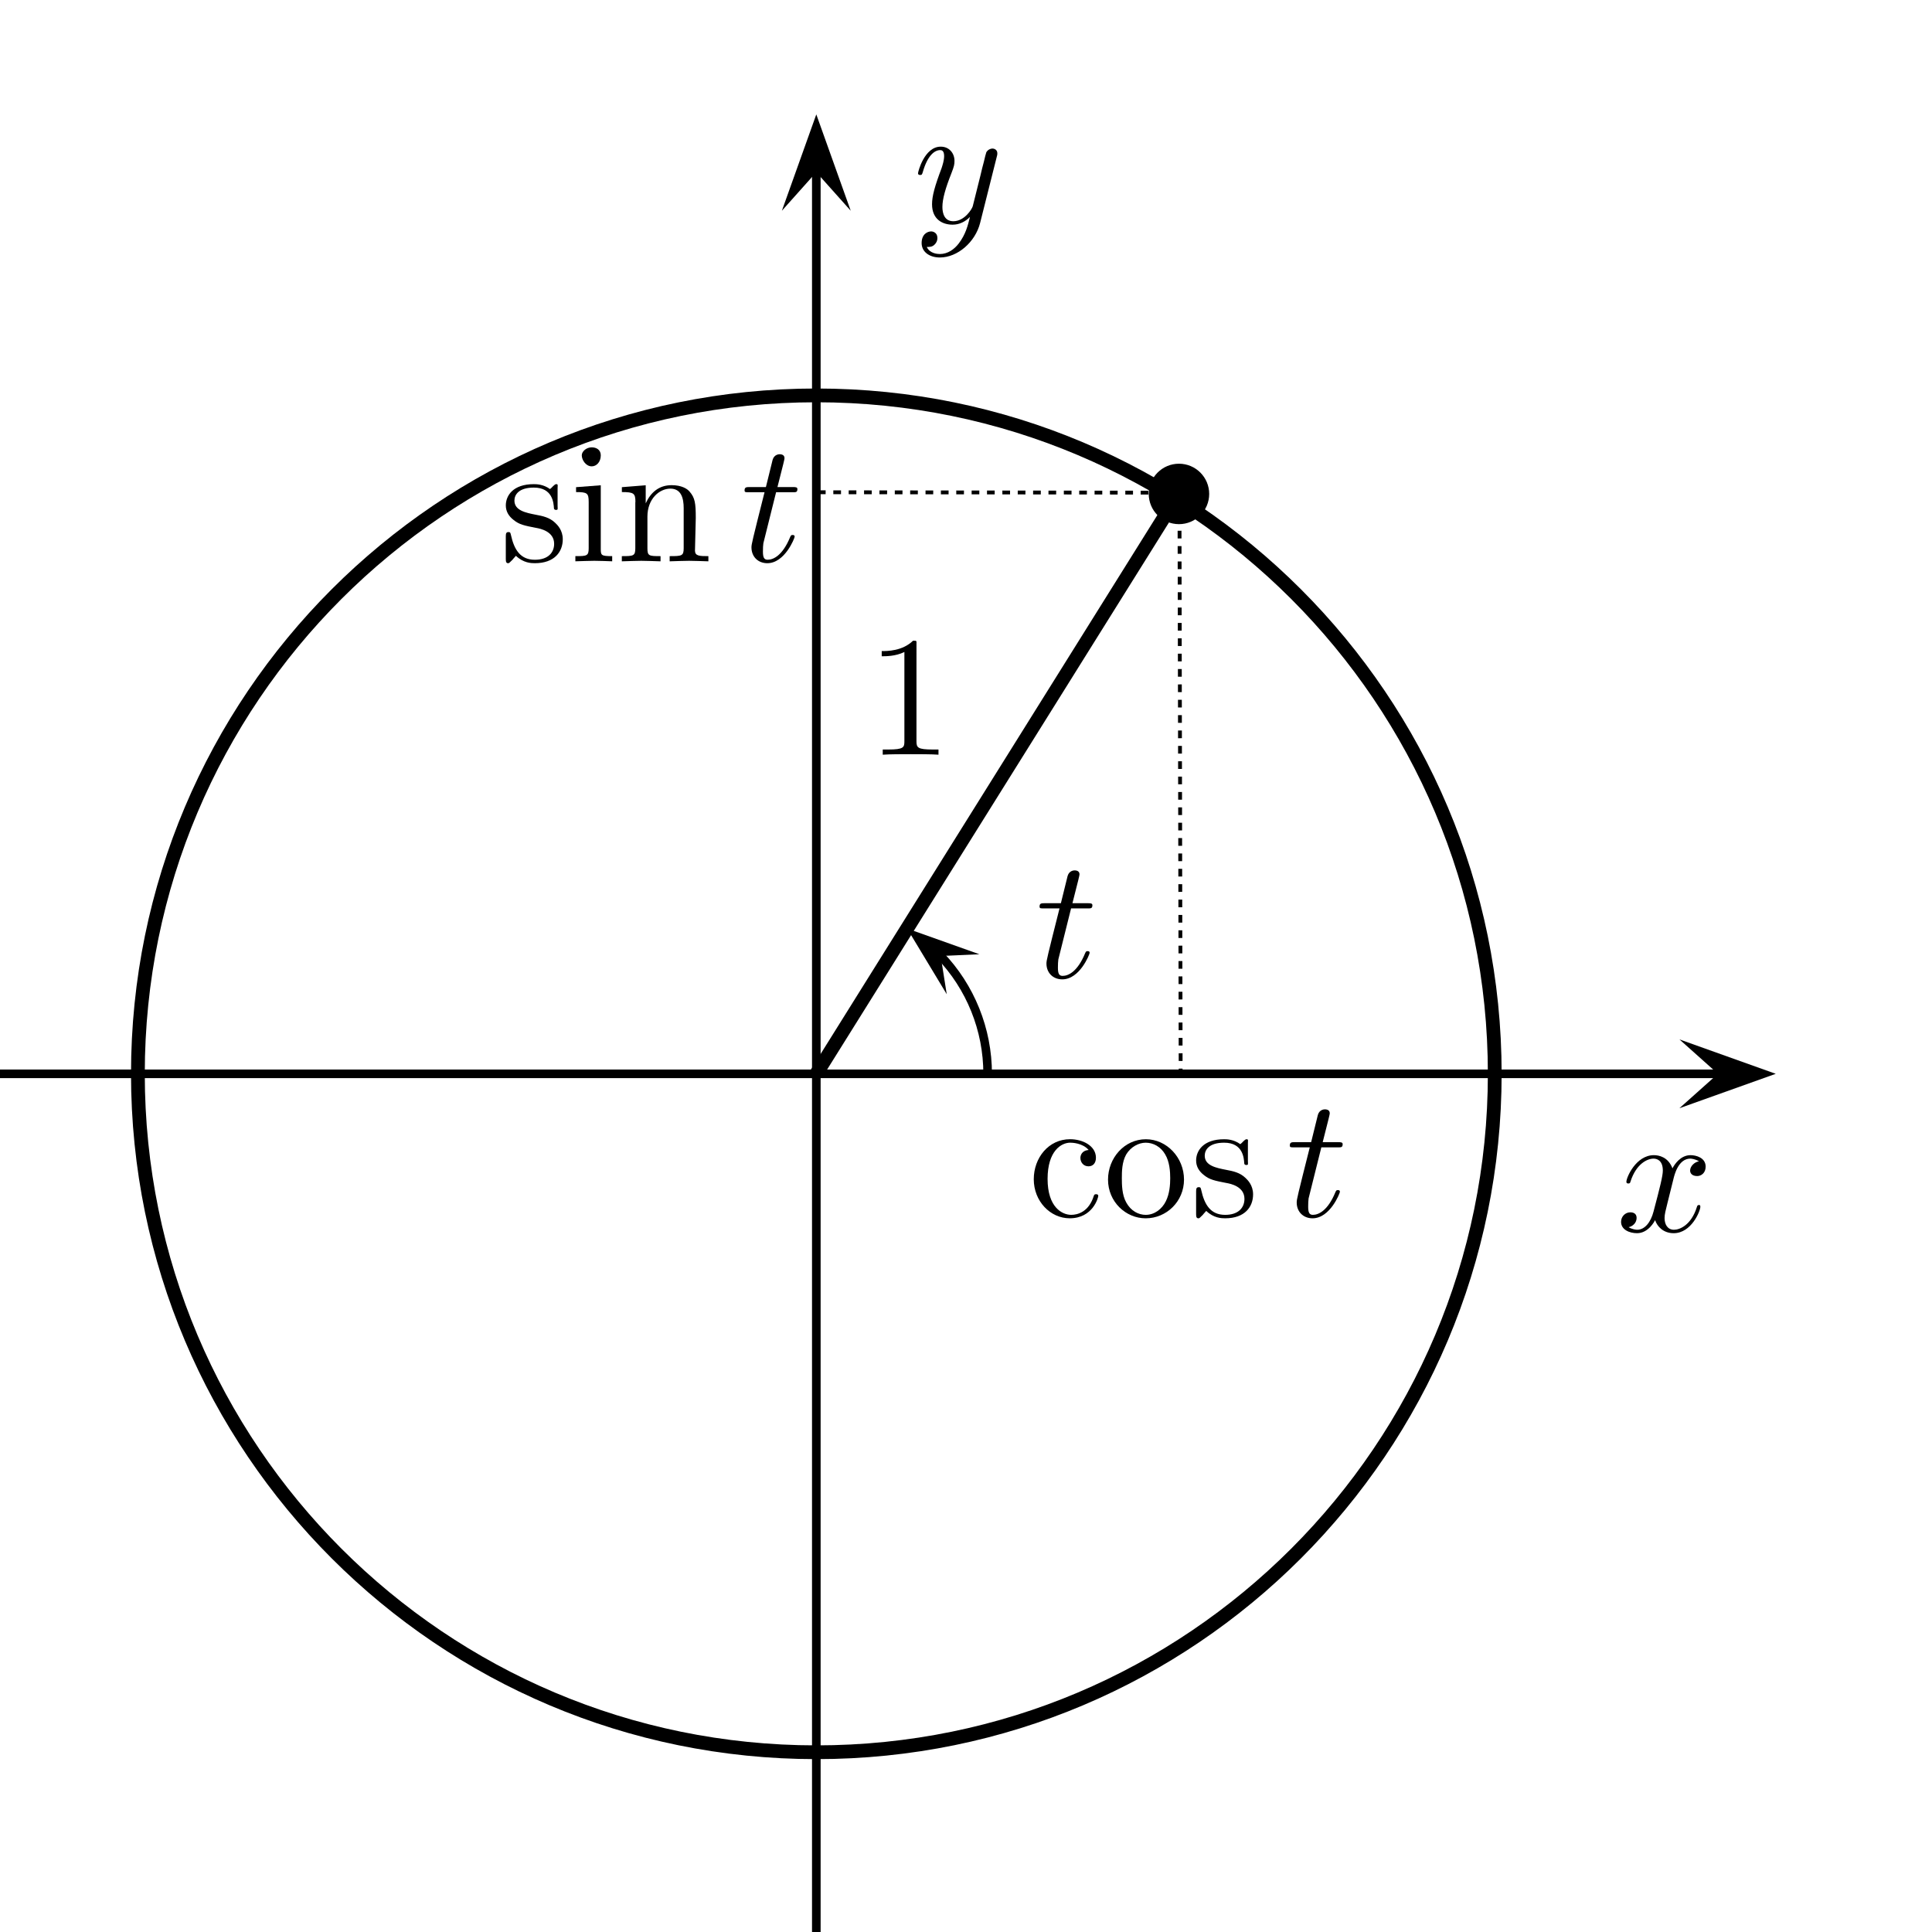 <svg xmlns="http://www.w3.org/2000/svg" xmlns:svg="http://www.w3.org/2000/svg" id="Unit circle" width="352" height="352" version="1.0"><defs id="defs4"><marker id="ArrowEnd" markerHeight="3" markerUnits="strokeWidth" markerWidth="4" orient="auto" refX="0" refY="5" viewBox="0 0 10 10"><path id="path7" d="M 0,0 L 10,5 L 0,10 L 0,0 z"/></marker><marker id="ArrowStart" markerHeight="3" markerUnits="strokeWidth" markerWidth="4" orient="auto" refX="10" refY="5" viewBox="0 0 10 10"><path id="path10" d="M 10,0 L 0,5 L 10,10 L 10,0 z"/></marker></defs><path id="path14" d="m -240.156,2261.267 0,0 0,0 z" style="fill:#000;fill-rule:evenodd;stroke:none"/><path id="path16" d="m 305.979,201.913 17.553,-6.271 -17.553,-6.271 7.023,6.271" style="fill:#000;fill-rule:evenodd;stroke:none"/><path id="path18" d="m -63.534,195.645 376.536,0" style="fill:none;stroke:#000;stroke-width:1.567"/><path id="path20" d="m 154.997,38.395 -6.271,-17.553 -6.271,17.553 6.271,-7.022" style="fill:#000;fill-rule:evenodd;stroke:none"/><path id="path22" d="m 148.729,407.909 0,-376.536" style="fill:none;stroke:#000;stroke-width:1.567"/><path id="path24" d="m 272.335,195.645 c 0,-68.266 -55.341,-123.607 -123.606,-123.607 -68.266,0 -123.606,55.341 -123.606,123.607 0,68.266 55.34,123.606 123.606,123.606 68.266,0 123.606,-55.341 123.606,-123.606 z" style="fill:none;stroke:#000;stroke-width:2.508"/><path id="path26" d="m 220.308,89.992 c 0,-3.039 -2.467,-5.506 -5.506,-5.506 -3.039,0 -5.506,2.467 -5.506,5.506 0,3.039 2.467,5.506 5.506,5.506 3.039,0 5.506,-2.467 5.506,-5.506" style="fill:#000;fill-rule:evenodd;stroke:none"/><path id="path28" d="M 148.729,195.645 214.893,89.762" style="fill:none;stroke:#000;stroke-width:2.508"/><path id="path32" d="m 178.44,173.86 -13.17,-4.688 7.221,11.971 -1.104,-6.972" style="fill:#000;fill-rule:evenodd;stroke:none"/><path id="path34" d="m 179.944,195.645 c 0,-8.064 -3.121,-15.813 -8.709,-21.628" style="fill:none;stroke:#000;stroke-width:1.567"/><path id="path36" d="m 195.144,165.504 2.945,0 c 0.626,0 0.938,0.047 0.938,-0.579 0,-0.346 -0.311,-0.365 -0.875,-0.365 l -2.759,0 c 1.13,-4.436 1.284,-5.059 1.284,-5.248 0,-0.532 -0.378,-0.73 -0.909,-0.73 -0.094,0 -0.972,0.028 -1.255,1.013 l -1.224,4.965 -2.945,0 c -0.626,0 -0.941,0.019 -0.941,0.614 0,0.377 0.252,0.33 0.878,0.33 l 2.759,0 c -2.256,8.945 -2.382,9.48 -2.382,10.046 0,1.693 1.192,2.885 2.885,2.885 3.197,0 4.984,-4.578 4.984,-4.826 0,-0.315 -0.252,-0.315 -0.378,-0.315 -0.28,0 -0.311,0.095 -0.469,0.438 -1.347,3.26 -3.005,4.071 -4.071,4.071 -0.658,0 -0.862,-0.425 -0.862,-1.501 0,-0.752 0.022,-0.972 0.079,-1.504 l 2.319,-9.294 z" style="fill:#000;fill-rule:evenodd;stroke:none"/><path id="path40" d="m 198.343,209.524 c -1.284,0.094 -1.501,1.035 -1.501,1.441 0,0.815 0.576,1.532 1.469,1.532 0.815,0 1.362,-0.566 1.362,-1.564 0,-2.13 -2.344,-3.373 -4.716,-3.373 -3.917,0 -6.61,3.395 -6.61,7.29 0,4.012 3.014,7.117 6.547,7.117 4.2,0 5.204,-3.763 5.204,-4.074 0,-0.315 -0.315,-0.315 -0.409,-0.315 -0.283,0 -0.346,0.126 -0.409,0.315 -0.909,2.917 -2.945,3.445 -4.106,3.445 -1.661,0 -4.31,-1.381 -4.31,-6.547 0,-5.11 2.504,-6.601 4.125,-6.601 0.283,0 2.256,0.038 3.354,1.334 z" style="fill:#000;fill-rule:evenodd;stroke:none"/><path id="path42" d="m 215.72,214.917 c 0,-4.012 -3.146,-7.353 -6.95,-7.353 -3.917,0 -6.894,3.426 -6.894,7.353 0,4.043 3.228,7.054 6.862,7.054 3.791,0 6.982,-3.071 6.982,-7.054 z m -6.95,6.425 c -1.347,0 -2.728,-0.708 -3.574,-2.256 -0.783,-1.378 -0.802,-3.288 -0.802,-4.417 0,-1.224 0.019,-2.917 0.771,-4.295 0.846,-1.441 2.319,-2.18 3.574,-2.18 1.378,0 2.728,0.717 3.543,2.117 0.815,1.347 0.925,3.162 0.925,4.355 0,1.13 -0.107,2.822 -0.799,4.2 -0.689,1.41 -2.07,2.473 -3.637,2.473 l 0,0.003 z" style="fill:#000;fill-rule:evenodd;stroke:none"/><path id="path44" d="m 223.498,215.543 c 0.689,0.126 3.234,0.626 3.234,2.885 0,1.598 -1.089,2.913 -3.514,2.913 -2.633,0 -3.763,-1.813 -4.358,-4.512 -0.094,-0.409 -0.126,-0.532 -0.437,-0.532 -0.409,0 -0.497,0.22 -0.497,0.783 l 0,4.137 c 0,0.532 0.091,0.752 0.434,0.752 0.157,0 0.189,-0.031 0.783,-0.626 0.063,-0.063 0.063,-0.126 0.626,-0.721 1.378,1.315 2.791,1.346 3.448,1.346 3.606,0 5.088,-2.101 5.088,-4.357 0,-1.661 -0.969,-2.602 -1.359,-2.976 -1.035,-1.004 -2.256,-1.255 -3.574,-1.501 -1.756,-0.346 -3.876,-0.752 -3.876,-2.571 0,-1.098 0.821,-2.369 3.533,-2.369 3.448,0 3.606,2.81 3.669,3.778 0.028,0.283 0.311,0.283 0.374,0.283 0.409,0 0.289,-0.157 0.289,-0.752 l 0,-3.165 c 0,-0.532 0.12,-0.771 -0.227,-0.771 -0.154,0 -0.217,0.019 -0.626,0.396 -0.091,0.126 -0.406,0.409 -0.532,0.5 -1.189,-0.878 -2.473,-0.897 -2.942,-0.897 -3.823,0 -5.106,2.111 -5.106,3.876 0,1.098 0.535,1.976 1.438,2.665 1.004,0.815 1.881,1.004 4.137,1.441 l -0.006,-0.009 z" style="fill:#000;fill-rule:evenodd;stroke:none"/><path id="path46" d="m 240.739,209.039 2.945,0 c 0.626,0 0.941,0.047 0.941,-0.579 0,-0.346 -0.315,-0.365 -0.878,-0.365 l -2.759,0 c 1.13,-4.436 1.284,-5.059 1.284,-5.248 0,-0.531 -0.378,-0.73 -0.909,-0.73 -0.094,0 -0.972,0.029 -1.255,1.013 l -1.224,4.965 -2.945,0 c -0.626,0 -0.941,0.019 -0.941,0.614 0,0.378 0.252,0.33 0.878,0.33 l 2.759,0 c -2.256,8.945 -2.382,9.48 -2.382,10.046 0,1.693 1.192,2.885 2.885,2.885 3.197,0 4.984,-4.578 4.984,-4.826 0,-0.314 -0.249,-0.314 -0.378,-0.314 -0.28,0 -0.311,0.094 -0.466,0.437 -1.347,3.26 -3.008,4.072 -4.074,4.072 -0.658,0 -0.862,-0.425 -0.862,-1.501 0,-0.752 0.025,-0.973 0.079,-1.504 l 2.319,-9.294 z" style="fill:#000;fill-rule:evenodd;stroke:none"/><path id="path50" d="m 97.728,96.187 c 0.689,0.126 3.234,0.626 3.234,2.885 0,1.598 -1.089,2.913 -3.514,2.913 -2.633,0 -3.763,-1.813 -4.358,-4.512 -0.094,-0.409 -0.126,-0.532 -0.437,-0.532 -0.409,0 -0.497,0.22 -0.497,0.783 l 0,4.137 c 0,0.532 0.091,0.752 0.434,0.752 0.157,0 0.189,-0.031 0.783,-0.626 0.063,-0.063 0.063,-0.126 0.626,-0.721 1.378,1.315 2.791,1.346 3.448,1.346 3.606,0 5.088,-2.101 5.088,-4.357 0,-1.661 -0.969,-2.602 -1.359,-2.976 -1.035,-1.004 -2.256,-1.255 -3.574,-1.501 -1.756,-0.346 -3.876,-0.752 -3.876,-2.571 0,-1.098 0.821,-2.369 3.533,-2.369 3.448,0 3.606,2.81 3.669,3.778 0.028,0.283 0.311,0.283 0.374,0.283 0.409,0 0.289,-0.157 0.289,-0.752 l 0,-3.165 c 0,-0.532 0.12,-0.771 -0.227,-0.771 -0.154,0 -0.217,0.019 -0.626,0.396 -0.091,0.126 -0.406,0.409 -0.532,0.5 -1.189,-0.878 -2.473,-0.897 -2.942,-0.897 -3.823,0 -5.106,2.111 -5.106,3.876 0,1.098 0.535,1.976 1.438,2.665 1.004,0.815 1.881,1.004 4.137,1.441 l -0.006,-0.009 z" style="fill:#000;fill-rule:evenodd;stroke:none"/><path id="path52" d="m 109.457,88.415 -4.502,0.346 0,0.894 c 2.039,0 2.3,0.195 2.3,1.799 l 0,8.432 c 0,1.41 -0.343,1.438 -2.426,1.438 l 0,0.941 c 1.004,-0.029 2.696,-0.091 3.448,-0.091 1.098,0 2.193,0.06 3.26,0.091 l 0,-0.941 c -2.07,0 -2.08,-0.161 -2.08,-1.407 l 0,-11.503 z m 0,-5.455 c 0,-1.004 -0.78,-1.457 -1.652,-1.457 -0.972,0 -1.809,0.742 -1.809,1.457 0,0.846 0.752,2.004 1.809,2.004 0.878,0 1.652,-0.793 1.652,-2.004 z" style="fill:#000;fill-rule:evenodd;stroke:none"/><path id="path54" d="m 115.75,91.486 0,8.401 c 0,1.41 -0.346,1.438 -2.457,1.438 l 0,0.944 c 1.098,-0.032 2.696,-0.094 3.543,-0.094 0.815,0 2.445,0.063 3.511,0.094 l 0,-0.944 c -2.102,0 -2.391,-0.028 -2.391,-1.438 l 0,-5.767 c 0,-3.26 2.199,-5.094 4.178,-5.094 1.976,0 2.429,1.73 2.429,3.558 l 0,7.303 c 0,1.41 -0.359,1.438 -2.555,1.438 l 0,0.944 c 1.098,-0.032 2.696,-0.094 3.543,-0.094 0.815,0 2.445,0.063 3.511,0.094 l 0,-0.944 c -1.627,0 -2.41,-0.028 -2.442,-0.969 l 0.145,-5.987 c 0,-2.696 -0.145,-3.669 -1.12,-4.795 -0.434,-0.532 -1.469,-1.18 -3.288,-1.18 -2.325,0 -3.823,1.356 -4.713,3.31 l 0,-3.291 -4.345,0.346 0,0.893 c 2.193,0 2.47,0.23 2.47,1.831 l -0.019,0.003 z" style="fill:#000;fill-rule:evenodd;stroke:none"/><path id="path56" d="m 141.399,89.683 2.945,0 c 0.626,0 0.938,0.047 0.938,-0.579 0,-0.346 -0.311,-0.365 -0.875,-0.365 l -2.759,0 c 1.13,-4.436 1.284,-5.059 1.284,-5.248 0,-0.531 -0.378,-0.73 -0.909,-0.73 -0.094,0 -0.972,0.029 -1.255,1.013 l -1.224,4.965 -2.945,0 c -0.626,0 -0.941,0.019 -0.941,0.614 0,0.378 0.252,0.33 0.878,0.33 l 2.759,0 c -2.256,8.945 -2.382,9.48 -2.382,10.046 0,1.693 1.192,2.885 2.885,2.885 3.197,0 4.984,-4.578 4.984,-4.826 0,-0.314 -0.252,-0.314 -0.378,-0.314 -0.28,0 -0.311,0.094 -0.469,0.437 -1.347,3.26 -3.005,4.072 -4.071,4.072 -0.658,0 -0.862,-0.425 -0.862,-1.501 0,-0.752 0.022,-0.973 0.079,-1.504 l 2.319,-9.294 z" style="fill:#000;fill-rule:evenodd;stroke:none"/><path id="path60" d="m 181.583,28.651 c 0.126,-0.437 0.126,-0.5 0.126,-0.721 0,-0.564 -0.437,-0.865 -0.909,-0.865 -0.315,0 -0.815,0.195 -1.098,0.676 -0.063,0.157 -0.315,1.13 -0.437,1.693 -0.22,0.815 -0.437,1.661 -0.626,2.508 l -1.41,5.641 c -0.126,0.469 -1.472,2.725 -3.543,2.725 -1.598,0 -1.985,-1.413 -1.985,-2.599 0,-1.441 0.547,-3.386 1.642,-6.145 0.5,-1.284 0.56,-1.63 0.56,-2.256 0,-1.41 -0.975,-2.589 -2.504,-2.589 -2.973,0 -4.137,4.562 -4.137,4.846 0,0.315 0.315,0.315 0.378,0.315 0.315,0 0.346,-0.063 0.5,-0.564 0.846,-2.945 2.102,-3.967 3.165,-3.967 0.252,0 0.711,0.079 0.711,1.082 0,0.783 -0.271,1.598 -0.459,2.193 -1.255,3.322 -1.743,5.11 -1.743,6.582 0,2.791 1.935,3.728 3.747,3.728 1.224,0 2.287,-0.532 3.165,-1.41 -0.409,1.63 -0.783,3.165 -2.039,4.826 -0.815,1.066 -2.007,1.932 -3.448,1.932 -0.437,0 -1.85,-0.091 -2.382,-1.29 0.5,0 0.909,0.016 1.347,-0.362 0.315,-0.283 0.585,-0.689 0.585,-1.283 0,-0.972 -0.815,-1.186 -1.117,-1.186 -0.721,0 -1.756,0.522 -1.756,2.127 0,1.567 1.378,2.624 3.323,2.624 3.228,0 6.456,-2.807 7.334,-6.293 l 3.011,-11.969 z" style="fill:#000;fill-rule:evenodd;stroke:none"/><path id="path62" d="m 304.875,214.873 c 0.189,-0.815 0.909,-3.779 3.102,-3.779 0.154,0 0.906,0.078 1.564,0.488 -0.875,0.157 -1.611,0.941 -1.611,1.693 0,0.5 0.374,0.997 1.296,0.997 0.689,0 1.535,-0.532 1.535,-1.718 0,-1.63 -1.749,-2.089 -2.756,-2.089 -1.819,0 -2.917,1.674 -3.291,2.401 -0.783,-2.07 -2.476,-2.401 -3.385,-2.401 -3.26,0 -5.009,4.059 -5.009,4.845 0,0.315 0.28,0.315 0.337,0.315 0.252,0 0.346,-0.063 0.409,-0.346 1.067,-3.322 3.134,-4.184 4.2,-4.184 0.595,0 1.693,0.292 1.693,2.18 0,0.972 -0.532,3.071 -1.693,7.46 -0.5,1.944 -1.598,3.319 -2.976,3.319 -0.186,0 -0.906,-0.059 -1.564,-0.468 0.78,-0.157 1.457,-0.815 1.457,-1.693 0,-0.847 -0.68,-1.016 -1.142,-1.016 -0.941,0 -1.69,0.777 -1.69,1.737 0,1.438 1.548,2.067 2.91,2.067 2.07,0 3.197,-2.19 3.291,-2.379 0.378,1.161 1.501,2.379 3.385,2.379 3.225,0 4.858,-4.04 4.858,-4.823 0,-0.315 -0.164,-0.315 -0.217,-0.315 -0.283,0 -0.346,0.126 -0.409,0.346 -1.035,3.351 -3.165,4.165 -4.169,4.165 -1.224,0 -1.724,-1.032 -1.724,-2.13 0,-0.689 0.189,-1.378 0.532,-2.759 l 1.067,-4.292 z" style="fill:#000;fill-rule:evenodd;stroke:none"/><path id="path64" d="m 166.978,117.441 c 0,-0.752 0.091,-0.705 -0.629,-0.705 -1.944,1.894 -4.701,1.888 -5.704,1.888 l 0,0.944 c 0.629,0 2.492,0.034 4.131,-0.78 l 0,16.238 c 0,1.13 -0.094,1.532 -2.942,1.532 l -1.004,0 0,0.944 c 1.098,-0.095 3.823,-0.095 5.078,-0.095 1.255,0 3.98,0 5.078,0.095 l 0,-0.944 -1.004,0 c -2.822,0 -3.008,-0.352 -3.008,-1.532 l 0.003,-17.585 z" style="fill:#000;fill-rule:evenodd;stroke:none"/><path style="fill:none;stroke:#000;stroke-width:.7;stroke-linecap:butt;stroke-linejoin:miter;stroke-opacity:1;stroke-miterlimit:4;stroke-dasharray:1.4,1.4;stroke-dashoffset:0" id="path3042" d="m 149.027,89.686 65.866,0.077 0.218,105.456"/></svg>